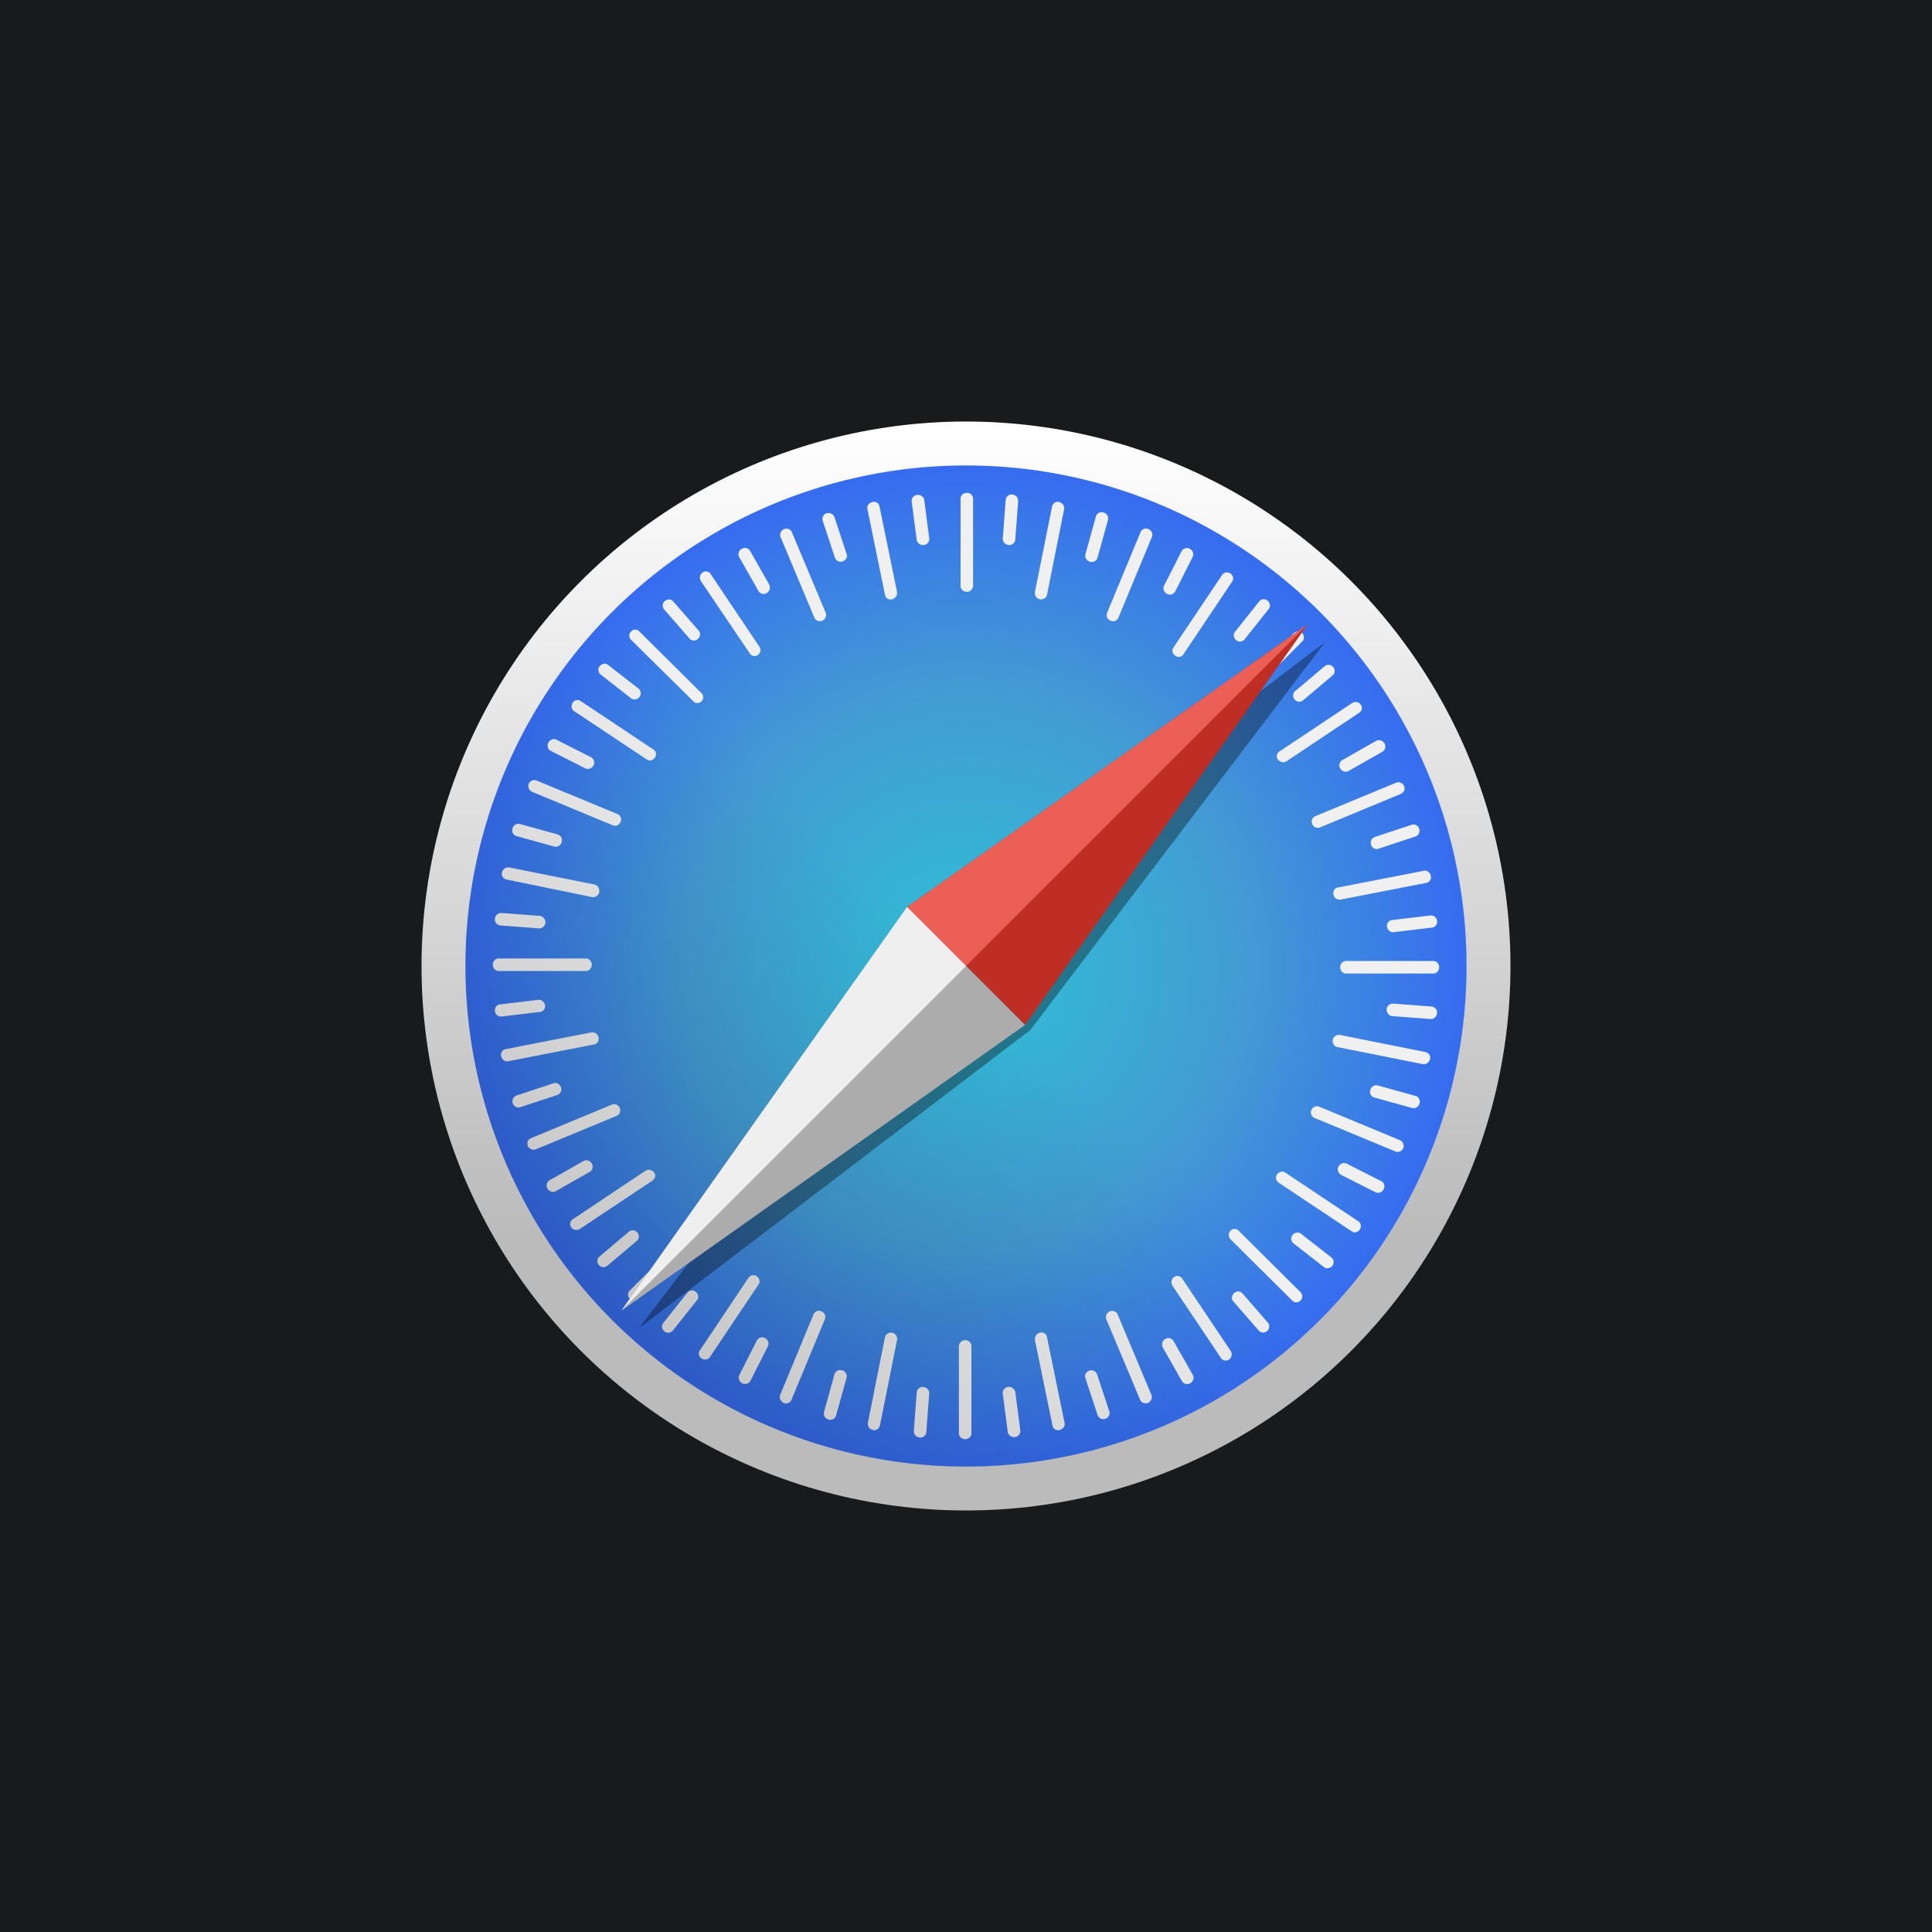 <svg width="110" height="110" xmlns="http://www.w3.org/2000/svg">
    <defs>
        <linearGradient x1="50%" y1="75%" x2="50%" y2="0%" id="a">
            <stop stop-color="#BBB" offset="0%"/>
            <stop stop-color="#FFF" offset="100%"/>
        </linearGradient>
        <radialGradient fx="50%" fy="50%" id="b">
            <stop stop-color="#2FC0D6" offset="0%"/>
            <stop stop-color="#439BD3" offset="56.63%"/>
            <stop stop-color="#366DF0" offset="100%"/>
        </radialGradient>
        <linearGradient x1="100%" y1="0%" x2="0%" y2="100%" id="c">
            <stop stop-opacity="0" offset="0%"/>
            <stop stop-opacity="0" offset="49.968%"/>
            <stop stop-opacity=".25" offset="100%"/>
        </linearGradient>
    </defs>
    <g fill="none" fill-rule="nonzero">
        <path fill="#191A1C" d="M0 0h110v110H0z"/>
        <g transform="translate(24 24)">
            <circle fill="url(#a)" cx="31" cy="31" r="31"/>
            <circle fill="url(#b)" cx="31" cy="31" r="28.5"/>
            <path d="M31.048 9.695c-.19 0-.357-.143-.357-.333v-4.97c0-.19.166-.333.357-.333.19 0 .356.143.356.333v4.97c-.024.19-.166.333-.356.333zm2.377-2.664c-.19-.023-.332-.166-.332-.356l.166-2.212a.346.346 0 0 1 .38-.309c.19.024.333.167.333.357l-.166 2.211a.346.346 0 0 1-.38.31zm1.784 3.092a.366.366 0 0 1-.286-.405l.975-4.874c.048-.19.214-.31.405-.262.19.048.309.214.285.404l-.975 4.875c-.024.166-.214.285-.404.262zm2.853-2.14a.354.354 0 0 1-.261-.429l.594-2.14c.048-.19.238-.285.428-.237.19.047.31.237.262.428l-.595 2.14c-.047.19-.238.285-.428.237zm1.165 3.352a.34.34 0 0 1-.19-.452l1.902-4.589c.072-.166.286-.261.452-.166.19.071.262.285.19.452l-1.902 4.589c-.071.166-.285.261-.452.166zm3.21-1.522c-.166-.095-.237-.285-.166-.451l.999-1.974a.348.348 0 0 1 .475-.143c.167.095.238.286.167.452l-.999 1.974a.348.348 0 0 1-.476.142zm.476 3.52c-.166-.12-.214-.333-.095-.476l2.758-4.114c.095-.166.31-.19.476-.095.166.12.214.333.095.476l-2.758 4.114a.322.322 0 0 1-.476.095zm3.472-.88c-.143-.12-.19-.333-.072-.476l1.38-1.736a.34.34 0 0 1 .475-.047c.143.119.19.333.071.475l-1.379 1.736a.34.34 0 0 1-.475.048zm-.238 3.567c-.143-.143-.143-.357 0-.476l3.52-3.495a.337.337 0 0 1 .475 0c.119.119.142.356 0 .475l-3.496 3.496a.345.345 0 0 1-.5 0zm3.567-.19c-.12-.143-.12-.357.023-.476l1.689-1.427a.34.34 0 0 1 .475.048c.12.142.12.356-.024.475l-1.688 1.427a.34.34 0 0 1-.475-.048zm-.952 3.423a.322.322 0 0 1 .096-.475l4.137-2.758c.166-.096.38-.048.476.095a.322.322 0 0 1-.096.475l-4.137 2.759c-.143.095-.357.047-.476-.096zm3.543.5a.346.346 0 0 1 .12-.476l1.925-1.094c.167-.095.38-.023.476.143a.346.346 0 0 1-.119.476l-1.926 1.093c-.166.096-.38.024-.476-.142zm-1.593 3.162c-.071-.19 0-.38.19-.451l4.59-1.903c.166-.071.38.024.452.19.07.19 0 .381-.19.452l-4.59 1.903a.34.34 0 0 1-.452-.19zm3.353 1.19c-.071-.191.024-.381.214-.453l2.093-.69c.166-.07.38.048.428.215.07.19-.024.38-.214.452l-2.093.69c-.166.07-.357-.025-.428-.215zm-2.14 2.829c-.048-.19.071-.38.262-.404l4.874-.951c.19-.048.357.095.404.285.048.19-.071.38-.261.404l-4.875.951c-.19.024-.38-.095-.404-.285zm3.044 1.83c-.024-.19.095-.356.285-.38l2.188-.261a.346.346 0 0 1 .38.309c.024.19-.095.357-.285.38l-2.188.262c-.166.024-.357-.119-.38-.31zm-2.664 2.307c0-.19.143-.356.333-.356h4.97c.19 0 .333.166.333.356 0 .19-.143.357-.333.357h-4.97c-.19 0-.333-.166-.333-.357zm2.64 2.402c.024-.19.166-.333.357-.333l2.21.167c.191.023.334.19.31.38-.024.19-.166.333-.357.333l-2.211-.167c-.166-.023-.31-.19-.31-.38zm-3.068 1.736a.366.366 0 0 1 .405-.286l4.874.975c.19.048.31.214.262.405a.366.366 0 0 1-.404.285l-4.875-.975c-.166-.024-.285-.214-.262-.404zm2.14 2.853a.354.354 0 0 1 .429-.261l2.14.594c.19.048.285.238.237.428a.354.354 0 0 1-.428.262l-2.14-.595c-.19-.047-.285-.238-.238-.428zm-3.352 1.142c.071-.19.285-.262.452-.19l4.589 1.902c.166.07.261.285.19.451a.34.34 0 0 1-.452.19l-4.589-1.902c-.19-.071-.262-.285-.19-.451zm1.545 3.21c.095-.167.286-.238.452-.167l1.974.999c.166.071.238.285.142.475-.095.167-.285.238-.451.167l-1.974-.999c-.166-.095-.238-.309-.143-.475zm-3.495.451c.119-.166.309-.214.475-.095l4.138 2.759c.166.095.19.309.095.475-.119.167-.31.214-.476.095l-4.137-2.758c-.166-.119-.214-.333-.095-.476zm.88 3.448c.119-.142.333-.19.475-.071l1.736 1.355a.34.34 0 0 1 .048.476c-.12.143-.333.19-.476.071l-1.736-1.355a.34.34 0 0 1-.047-.476zm-3.543-.237c.142-.143.356-.143.475 0l3.52 3.495a.337.337 0 0 1 0 .476c-.143.142-.357.142-.476 0l-3.52-3.496a.362.362 0 0 1 0-.475zm.214 3.542c.142-.118.356-.118.475.024l1.45 1.665a.34.34 0 0 1-.047.475c-.142.12-.356.12-.475-.023l-1.45-1.665c-.12-.119-.096-.333.047-.476zm-3.424-.903a.322.322 0 0 1 .475.095l2.759 4.114c.095.166.047.38-.096.475a.322.322 0 0 1-.475-.095l-2.758-4.114c-.096-.166-.048-.38.095-.475zm-.5 3.52a.346.346 0 0 1 .476.118l1.094 1.926c.095.167.023.38-.143.476a.346.346 0 0 1-.476-.12L42.2 52.71c-.072-.167-.024-.38.142-.476zm-3.162-1.57c.19-.072.38 0 .452.166l1.926 4.59c.07.166-.024.38-.19.451-.167.072-.381 0-.452-.166l-1.926-4.59c-.072-.166.023-.38.19-.451zm-1.165 3.376c.19-.071.38.024.451.214l.69 2.093c.071.166-.048.38-.214.428-.19.071-.38-.024-.452-.214l-.69-2.093c-.07-.166.024-.356.215-.428zm-2.806-2.164c.19-.047.38.072.404.262l.999 4.875c.047.19-.095.356-.286.404-.19.047-.38-.072-.404-.262l-.999-4.874a.38.38 0 0 1 .286-.405zm-1.807 3.092a.366.366 0 0 1 .404.285l.285 2.188a.346.346 0 0 1-.309.38.366.366 0 0 1-.404-.285l-.285-2.188a.346.346 0 0 1 .309-.38zm-2.45-2.664c.19 0 .357.143.357.333v4.97c0 .19-.166.333-.357.333-.19 0-.356-.143-.356-.333v-4.97c.024-.19.166-.333.356-.333zm-2.377 2.664c.19.023.332.166.332.356l-.166 2.212a.346.346 0 0 1-.38.309c-.19-.024-.333-.167-.333-.357l.166-2.211a.346.346 0 0 1 .38-.31zm-1.784-3.092c.19.048.31.214.286.405l-.975 4.874c-.048.19-.214.31-.405.262a.366.366 0 0 1-.285-.404l.975-4.875c.024-.166.214-.285.404-.262zm-2.853 2.14c.19.048.309.238.261.429l-.594 2.14c-.048.19-.238.285-.428.237a.354.354 0 0 1-.262-.428l.595-2.14c.047-.19.238-.285.428-.238zm-1.165-3.352a.34.34 0 0 1 .19.452l-1.902 4.589c-.072.166-.286.261-.452.166-.167-.095-.262-.285-.19-.452l1.902-4.589c.071-.166.285-.261.452-.166zm-3.21 1.522c.166.095.237.285.166.451l-.999 1.974a.348.348 0 0 1-.475.143c-.167-.095-.238-.286-.167-.452l.999-1.974a.348.348 0 0 1 .476-.142zm-.476-3.52c.166.12.214.333.095.476l-2.758 4.114c-.095.166-.31.19-.476.095-.166-.12-.214-.333-.095-.476l2.758-4.114a.322.322 0 0 1 .476-.095zm-3.472.88c.143.12.19.333.072.476l-1.38 1.736a.34.34 0 0 1-.475.047c-.143-.119-.19-.333-.071-.475l1.379-1.736a.34.34 0 0 1 .475-.048zm.238-3.567c.143.143.143.357 0 .476l-3.52 3.495a.337.337 0 0 1-.475 0c-.119-.118-.142-.356 0-.475l3.496-3.496a.345.345 0 0 1 .5 0zm-3.567.19c.12.143.12.357-.023.476l-1.689 1.427a.34.34 0 0 1-.475-.048c-.12-.142-.12-.356.024-.475l1.688-1.427a.34.34 0 0 1 .475.048zm.952-3.423a.322.322 0 0 1-.096.475L9.005 45.98c-.166.096-.38.048-.476-.095a.322.322 0 0 1 .096-.475l4.137-2.759c.143-.095.357-.047.476.096zm-3.543-.5a.346.346 0 0 1-.12.476L7.65 43.817c-.167.095-.38.023-.476-.143a.346.346 0 0 1 .119-.476l1.926-1.093c.166-.096.38-.024.476.142zm1.593-3.162c.071.19 0 .38-.19.451l-4.59 1.903c-.166.071-.38-.024-.452-.19-.07-.19 0-.381.19-.452l4.59-1.903a.34.34 0 0 1 .452.19zm-3.353-1.19c.071.191-.024.381-.214.453l-2.093.69c-.166.07-.38-.048-.428-.215-.07-.19.024-.38.214-.452l2.093-.69c.166-.07.357.025.428.215zm2.14-2.829c.048.19-.071.38-.262.404l-4.874.951c-.19.048-.357-.095-.404-.285-.048-.19.071-.38.261-.404l4.875-.951c.19-.024.38.095.404.285zm-3.044-1.83c.024.19-.095.356-.285.38l-2.188.261a.346.346 0 0 1-.38-.309c-.024-.19.095-.357.285-.38l2.188-.262c.166-.024.357.119.38.31zm2.664-2.307c0 .19-.143.356-.333.356h-4.97c-.19 0-.333-.166-.333-.356 0-.19.143-.357.333-.357h4.97c.19 0 .333.166.333.357zm-2.64-2.402c-.024.19-.166.333-.357.333l-2.21-.167a.346.346 0 0 1-.31-.38c.024-.19.166-.333.357-.333l2.211.167c.166.023.31.19.31.38zm3.068-1.736a.366.366 0 0 1-.405.286l-4.874-1c-.19-.047-.31-.213-.262-.403a.366.366 0 0 1 .404-.286l4.875.975c.166.048.285.238.262.428zm-2.14-2.853a.354.354 0 0 1-.429.261l-2.14-.594c-.19-.048-.285-.238-.237-.428a.354.354 0 0 1 .428-.262l2.14.595c.19.047.285.238.237.428zm3.352-1.142a.34.34 0 0 1-.452.19l-4.589-1.902c-.166-.07-.261-.285-.19-.451a.34.34 0 0 1 .452-.19l4.589 1.902c.19.071.262.285.19.451zm-1.545-3.21c-.095.167-.286.238-.452.167l-1.974-.999c-.166-.071-.238-.285-.142-.475.095-.167.285-.238.451-.167l1.974.999c.166.095.238.309.143.475zm3.495-.451c-.119.166-.309.214-.475.095l-4.114-2.735c-.167-.095-.19-.309-.095-.475a.322.322 0 0 1 .475-.096l4.138 2.759c.142.095.19.309.071.452zm-.88-3.448c-.119.142-.333.19-.475.071l-1.736-1.355a.34.34 0 0 1-.048-.476c.12-.143.333-.19.476-.071l1.736 1.355a.34.34 0 0 1 .047.476zm3.543.237c-.142.143-.356.143-.475 0L11.93 12.43a.337.337 0 0 1 0-.476c.142-.142.356-.142.475 0l3.52 3.496a.338.338 0 0 1 .023.475zm-.214-3.542c-.142.118-.356.118-.475-.024l-1.45-1.665a.34.34 0 0 1 .047-.475c.142-.12.356-.12.475.023l1.45 1.665c.12.119.096.333-.047.476zm3.424.903a.322.322 0 0 1-.475-.095L15.9 9.076c-.095-.166-.048-.38.095-.475a.322.322 0 0 1 .475.095l2.759 4.114a.336.336 0 0 1-.072.475zm.5-3.52a.346.346 0 0 1-.476-.118l-1.094-1.926c-.095-.167-.023-.38.143-.476a.346.346 0 0 1 .476.12L19.8 9.29c.072.167.024.38-.142.476zm3.162 1.57c-.19.072-.38 0-.452-.166l-1.926-4.59c-.07-.166.024-.38.19-.451.19-.072.381 0 .452.166l1.926 4.59c.072.166-.023.38-.19.451zm1.165-3.376c-.19.071-.38-.024-.451-.214l-.69-2.093c-.071-.166.048-.38.214-.428.166-.047.38.024.452.214l.69 2.093c.07.166-.024.356-.215.428zm2.806 2.164c-.19.047-.38-.072-.404-.262l-.999-4.875c-.047-.19.095-.356.286-.404.19-.047.38.072.404.262l.999 4.874a.38.38 0 0 1-.286.405zm1.807-3.092a.366.366 0 0 1-.404-.285l-.285-2.188a.346.346 0 0 1 .309-.38.366.366 0 0 1 .404.285l.285 2.188a.346.346 0 0 1-.309.38z" fill="#F0F0F0"/>
            <circle fill="url(#c)" cx="31" cy="31" r="28.5"/>
            <path d="M34.656 34.65L12.382 51.62l16.97-22.273L51.45 12.553 34.656 34.65z" fill-opacity=".35" fill="#000"/>
            <path fill="#BE2E24" d="M27.645 27.64l6.718 6.717 16.086-22.804z"/>
            <path fill="#EB5F57" d="M27.645 27.64l3.359 3.358 19.445-19.445z"/>
            <path fill="#ACACAC" d="M27.645 27.64l6.718 6.717-22.981 16.264z"/>
            <path fill="#EFEFEF" d="M11.382 50.62l19.622-19.622-3.359-3.358z"/>
        </g>
    </g>
</svg>
